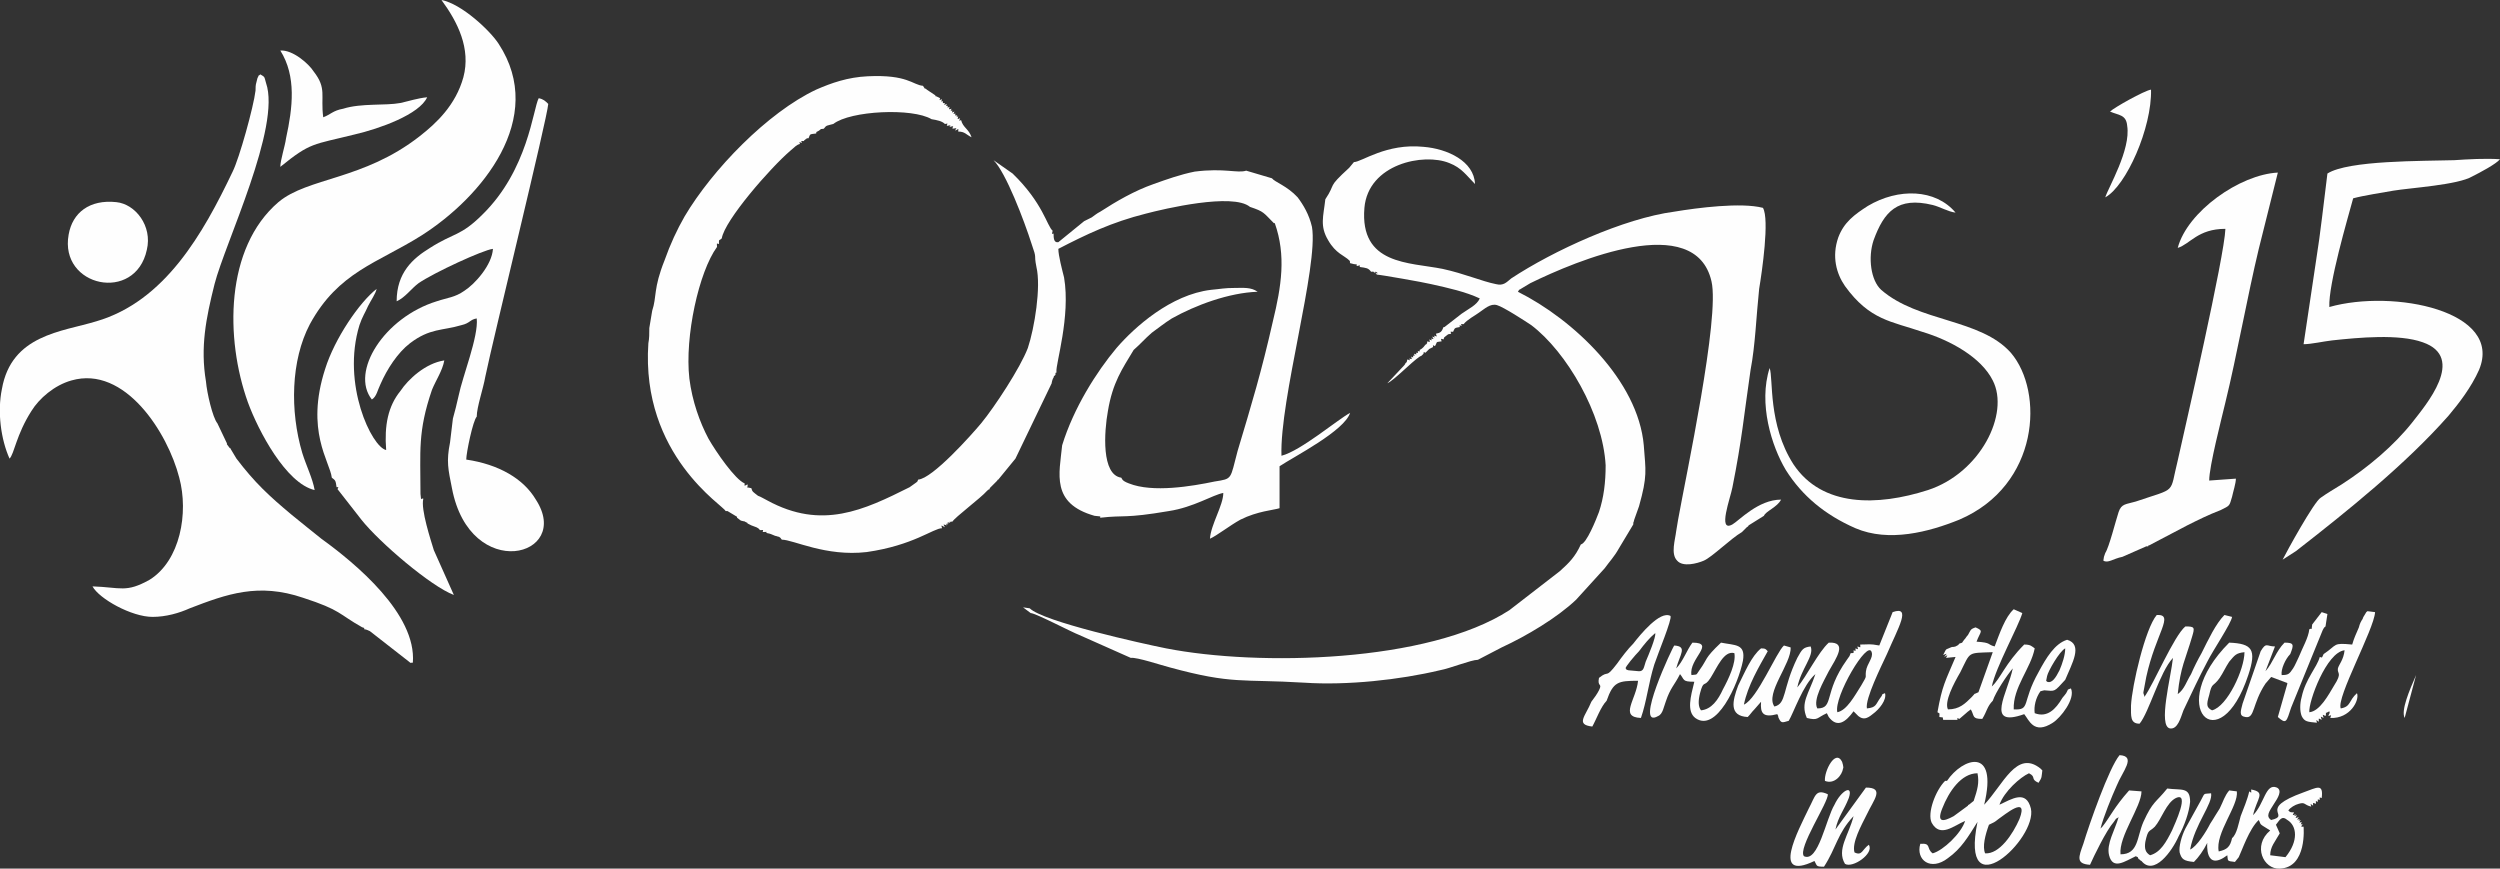 <?xml version="1.0" encoding="UTF-8"?>
<!DOCTYPE svg PUBLIC "-//W3C//DTD SVG 1.1//EN" "http://www.w3.org/Graphics/SVG/1.1/DTD/svg11.dtd">
<!-- Creator: CorelDRAW X7 -->
<svg xmlns="http://www.w3.org/2000/svg" xml:space="preserve" width="100%" height="100%" version="1.1" style="shape-rendering:geometricPrecision; text-rendering:geometricPrecision; image-rendering:optimizeQuality; fill-rule:evenodd; clip-rule:evenodd"
viewBox="0 0 2622 911"
 xmlns:xlink="http://www.w3.org/1999/xlink">
 <rect x="0" y="0" width="2622" height="911" fill="#333333" stroke="none"/>
 <defs>
  <style type="text/css">
   <![CDATA[
    .fil0 {fill:#FEFEFE}
   ]]>
  </style>
 </defs>
 <g id="Layer_x0020_1">
  <g id="_1072331914240">
   <g>
    <g>
     <path class="fil0" d="M684 326l-3 18c0,6 0,11 -1,16 -8,118 80,171 81,176 1,0 1,0 2,0l10 6c0,1 0,1 0,1l4 3c7,2 0,-1 6,2 0,0 1,0 1,1l4 2c5,2 7,2 9,5 5,0 3,-1 3,2 6,0 3,-1 4,1 5,1 4,1 9,3 1,0 3,1 4,1 3,2 1,1 3,3 12,0 46,18 89,13 49,-7 70,-25 79,-25 -1,-4 -1,-3 3,-1 -2,-4 -2,-3 2,-2 -1,-3 -2,-2 1,-1 4,-6 -5,2 2,-2 4,-2 -5,0 3,-1 2,-4 30,-25 36,-32 2,-2 1,-1 3,-2 0,-1 0,-1 0,-1l8 -8c0,0 0,-1 1,-1l18 -22 38 -79c0,-1 1,-5 2,-6 1,-4 0,0 2,-3 0,-1 0,-1 0,-2 1,0 1,0 1,-1 -1,-8 15,-58 8,-99 -2,-8 -6,-23 -6,-30 29,-15 56,-28 92,-37 19,-5 91,-22 109,-7 15,5 14,6 25,17l1 0c12,34 7,66 -2,103 -12,53 -22,86 -37,136 -8,30 -5,29 -24,32 -24,5 -65,12 -90,2 -8,-3 -7,-5 -8,-6 -21,-3 -18,-48 -14,-70 5,-30 15,-44 27,-64 8,-7 11,-11 19,-18 7,-5 13,-10 21,-15 25,-14 60,-27 90,-28 -7,-5 -15,-4 -24,-4 -11,0 -14,1 -25,2 -42,5 -80,39 -99,61 -21,25 -45,63 -57,102 -3,30 -12,61 34,74 9,1 5,0 6,2 26,-3 25,1 72,-7 26,-4 46,-17 57,-19 0,13 -13,33 -14,48 7,-3 21,-14 32,-20 18,-9 35,-10 41,-12l0 -44c15,-10 68,-37 74,-56 -13,7 -52,40 -72,45 -2,-59 39,-199 32,-240 -3,-13 -9,-23 -15,-31 -11,-12 -24,-16 -27,-20l-27 -8c-9,3 -23,-3 -54,1 -15,3 -29,8 -43,13 -20,7 -39,18 -56,29 -4,2 -6,4 -9,6l-8 4 -27 22c-5,1 -5,-5 -5,-9 -2,0 -2,2 -1,-3 -6,-5 -10,-29 -42,-60l-20 -14c13,13 32,63 40,88 6,17 2,9 5,24 5,21 -2,64 -9,85 -8,21 -35,62 -49,79 -10,12 -51,58 -66,59 -2,4 0,1 -2,3l-7 5c-48,24 -92,45 -149,14 -4,-2 -7,-4 -10,-5 -5,-4 -6,-4 -7,-8 -8,-2 -3,1 -4,-4 -4,2 -3,2 -3,-1 -10,-4 -30,-33 -38,-47 -9,-17 -17,-39 -20,-63 -5,-44 10,-112 29,-138 0,-4 -1,-4 2,-3 0,-6 0,-3 3,-6 3,-19 51,-74 72,-92 0,0 0,0 0,0 5,-4 6,-6 10,-7 -1,-3 -1,-2 2,-1 -1,-3 -1,-2 2,-2 1,-2 0,0 2,-2 0,0 1,0 1,-1 1,0 1,0 2,0 2,-5 1,-4 8,-5 1,-3 -2,0 3,-3 4,-3 0,-1 5,-2 3,-4 3,-3 10,-5 18,-14 83,-17 103,-5 6,1 11,2 14,5 3,0 3,-2 2,2 7,-1 3,-1 3,1 6,-1 3,-1 3,2 7,-1 3,-1 3,2 4,-2 3,-3 3,1 7,0 8,3 14,6 -3,-9 -9,-10 -11,-18 -3,1 -2,1 -1,-2 -3,1 -3,2 -2,-2 -3,1 -2,2 -1,-1 -3,0 -2,1 -2,-2 -3,1 -2,1 -1,-2 -3,1 -3,2 -2,-1 -3,0 -2,1 -1,-2 -3,1 -3,1 -2,-2 -3,1 -2,2 -2,-1 -2,0 -2,1 -1,-2 -3,1 -3,2 -2,-1 -3,0 -2,1 -2,-2 -2,1 -2,1 -1,-2 -3,1 -3,2 -2,-1l-4 -2c-1,0 -1,0 -1,-1l-9 -6c0,0 0,0 -1,-1 0,0 0,0 -1,0l-2 -3c-11,-1 -16,-12 -58,-10 -21,1 -38,7 -54,14 -51,24 -109,84 -138,133 -8,14 -15,29 -21,46 -12,30 -8,38 -13,53z"/>
     <path class="fil0" d="M1420 170l-5 6c-24,22 -13,15 -25,33 -2,18 -6,28 3,43 8,14 17,16 22,21 2,2 0,0 1,3l4 1c6,1 2,-1 3,2 5,-1 3,-1 3,1 7,1 9,1 12,5 8,0 -1,-1 4,1 8,3 -4,-5 2,2 3,0 49,8 57,10 18,4 36,8 51,15 -3,7 -12,11 -19,16l-18 14c0,0 0,0 -1,0 -2,5 -3,6 -8,7 1,4 2,3 -2,2 1,3 2,2 -2,1 2,3 2,3 -1,2 1,3 1,2 -2,1 1,3 1,3 -2,2 -1,3 1,0 -1,3 -1,0 -2,2 -3,3 -1,1 -2,2 -4,3 0,2 0,2 -2,1 0,3 1,2 -2,2 1,2 1,2 -2,1 1,3 1,2 -1,2 0,3 1,2 -2,1 1,3 1,3 -2,2 1,3 2,2 -2,1 -1,4 0,2 -2,4 0,1 -2,3 -3,4l-16 17c7,-3 25,-22 34,-28l2 -1 2 -2c0,-2 0,-2 2,-1l4 -4 2 -1 2 -1c0,-3 -1,-2 2,-1 3,-5 0,-4 7,-5 -1,-3 -1,-3 2,-2 1,-2 -1,-1 3,-4 3,-2 0,-1 5,-2 -1,-3 -1,-2 2,-2 2,-4 1,-4 7,-5 0,-3 -1,-2 2,-1 -1,-3 -1,-2 2,-2 4,-5 12,-9 16,-12 6,-4 12,-10 19,-8 7,2 30,17 36,21 37,28 75,93 78,147 0,18 -2,34 -7,49 -3,8 -13,33 -19,34 -6,13 -12,19 -22,28l-53 41c-85,55 -263,59 -360,40 -25,-5 -129,-28 -143,-42l-7 -1 8 6c5,0 43,20 51,23l54 24c6,-1 33,8 41,10 66,18 75,12 141,16 45,3 100,-3 142,-13 11,-2 33,-11 40,-11l25 -13c26,-12 58,-31 78,-50l30 -33c5,-7 10,-12 15,-21l15 -25c0,-4 0,0 1,-5l5 -14c9,-32 7,-37 5,-64 -6,-68 -74,-132 -132,-161 4,-6 -1,0 3,-3l10 -6c49,-24 173,-76 190,-2 9,38 -27,205 -35,250l-2 12c-1,9 -6,24 1,31 6,7 21,3 28,0 9,-4 28,-23 40,-30l5 -5c1,-1 1,0 2,-2l16 -10c2,-5 14,-9 18,-17 -24,0 -44,22 -51,26 -16,9 -2,-28 0,-39 10,-50 12,-75 19,-123 5,-26 6,-57 9,-85 3,-18 11,-73 4,-85 -23,-6 -69,0 -93,4 -53,7 -127,41 -171,70 -5,4 -8,8 -16,6 -15,-3 -33,-11 -56,-16 -35,-7 -87,-4 -82,-64 4,-46 62,-58 89,-47 13,5 18,13 27,22 -1,-24 -29,-37 -54,-39 -39,-4 -65,16 -73,16z"/>
     <path class="fil0" d="M2416 361c8,0 21,-3 30,-4 28,-3 70,-7 95,2 46,16 3,66 -11,84 -19,24 -46,47 -74,65 -8,5 -15,9 -22,14 -7,4 -36,57 -40,65l14 -9c54,-42 115,-91 160,-142 11,-13 24,-30 32,-48 26,-62 -90,-85 -157,-66 -1,-24 19,-92 25,-114 11,-3 31,-6 42,-8 18,-3 68,-6 83,-15 8,-4 25,-13 29,-18 -16,-1 -33,0 -48,1 -33,1 -111,0 -133,14 -4,31 -7,61 -12,92l-13 87z"/>
     <path class="fil0" d="M1856 386c-12,37 2,82 17,107 17,27 41,47 73,61 35,15 77,4 109,-9 84,-36 89,-134 54,-175 -32,-36 -97,-32 -136,-66 -11,-10 -14,-34 -8,-52 11,-30 25,-46 62,-37 8,2 16,7 24,8 -21,-25 -60,-26 -92,-7 -14,9 -25,17 -31,33 -7,20 -2,38 7,51 26,36 49,37 81,48 30,9 62,27 74,51 18,35 -13,97 -68,115 -53,17 -111,18 -141,-27 -27,-42 -21,-90 -25,-101z"/>
     <path class="fil0" d="M2208 580c-2,6 -1,2 -2,8 5,3 10,-2 20,-4l25 -11c1,0 1,0 2,0 0,-1 0,-1 1,-1l40 -21c12,-6 22,-11 35,-16 10,-5 9,-4 12,-14 1,-5 4,-14 4,-19l-28 2c0,-15 13,-65 17,-82 12,-49 23,-111 35,-161l20 -80c-40,2 -95,41 -105,79 13,-4 21,-20 50,-20 -1,29 -42,207 -50,243 -9,36 0,28 -44,43 -10,3 -15,2 -18,11 -3,9 -10,37 -14,43z"/>
     <path class="fil0" d="M2208 207c22,-12 49,-73 48,-113 -7,1 -39,19 -43,23 9,4 17,3 18,15 4,25 -20,65 -23,75z"/>
    </g>
    <g>
     <path class="fil0" d="M1927 747c-4,-16 32,-77 36,-63 2,6 -5,12 -6,20 -1,8 2,3 -5,15 -7,11 -15,26 -25,28zm24 -71c0,4 1,3 -3,2 1,4 1,3 -2,2 0,3 1,3 -2,2 0,3 1,3 -3,3 -2,5 0,1 -4,7 -25,35 -13,51 -31,51 -5,-9 7,-29 12,-39 8,-14 20,-31 0,-30 -11,10 -23,35 -33,47 4,-20 18,-33 14,-43 -8,1 -9,3 -14,12 -16,33 -11,48 -24,51 -10,-14 18,-45 17,-62l-7 -2c-8,7 -28,56 -42,62 4,-20 16,-40 25,-56 -2,-2 -2,-3 -7,-3 -10,8 -17,25 -24,39 -6,16 -10,32 10,33 3,-3 4,-5 7,-8l7 -8c-1,12 2,17 17,13l1 2c0,0 0,1 0,1 3,7 4,6 11,4 5,-8 15,-38 28,-49 -7,21 -16,30 -9,46 12,3 10,0 21,-5l2 4c9,12 18,5 26,-6 3,3 1,1 3,3l2 2c5,4 9,3 15,-2 7,-5 15,-15 13,-22 -5,2 -1,0 -5,5 -5,7 -4,10 -14,11 -2,-10 15,-44 21,-57 12,-28 26,-51 6,-44l-14 35c-11,-2 -10,-1 -20,-1z"/>
     <path class="fil0" d="M2147 715c0,0 -1,-1 -1,-1l1 -5c1,-5 13,-26 19,-29 0,7 -3,16 -6,23 -4,8 -8,14 -13,12zm-104 29c-4,-8 6,-27 13,-39 11,-22 7,-20 34,-21l-15 42c-8,4 -1,-1 -7,5 -7,7 -13,13 -25,13zm12 -69c-2,2 0,1 -4,3 -3,1 -3,0 -5,1 -6,3 -4,0 -8,8 5,-2 4,-2 1,2 4,-2 4,-3 2,1l10 -1c-11,26 -14,30 -19,58 3,2 2,0 2,5 5,1 3,-1 4,3l15 0c0,-3 -1,-2 2,-1l7 -6c2,-2 4,-3 5,-4 4,7 1,10 12,10 5,-8 5,-13 11,-19 3,-9 15,-27 21,-34 -5,25 -30,63 12,48 5,6 10,22 30,9 8,-5 24,-25 19,-36 -5,2 -2,0 -5,5 0,0 -3,4 -4,5 -7,12 -16,21 -29,16 -1,-7 1,-16 6,-23l4 -1c12,1 10,2 22,-11 7,-17 19,-37 2,-42 -13,4 -22,19 -30,34 -18,32 -8,40 -26,39 -1,-23 18,-43 22,-64 -3,-2 -4,-4 -11,-4 -20,20 -25,36 -34,44 4,-20 28,-63 32,-77l-9 -4c-9,8 -15,26 -20,39 -8,-2 -3,-4 -19,-5 4,-11 8,-11 -1,-15 -6,2 -5,3 -8,8 -2,2 -2,3 -4,5 -4,5 0,2 -5,4z"/>
     <path class="fil0" d="M2279 690c-2,20 -16,72 -3,74 8,1 11,-11 14,-19 9,-19 16,-34 25,-51 6,-12 25,-40 26,-47l-8 -2c-9,9 -17,26 -24,40 -4,7 -8,15 -11,22 -5,8 -7,16 -14,21 3,-29 8,-36 15,-60 3,-10 3,-11 -7,-11 -12,10 -33,60 -43,74 0,0 0,-1 0,-1l-1 -3c0,0 0,-1 0,-1l3 -16c10,-46 30,-66 11,-65 -12,14 -26,74 -27,95 0,11 -1,19 9,19 10,-12 21,-54 35,-69z"/>
     <path class="fil0" d="M2534 708c-7,16 -16,37 -12,45l12 -45z"/>
     <path class="fil0" d="M1784 745c-3,-4 -3,-10 -1,-18 4,-15 4,-5 11,-16 7,-11 14,-29 25,-26 2,10 -6,27 -12,38 -5,11 -12,21 -23,22zm-10 -37c-3,-17 26,-34 1,-34 -6,8 -10,20 -17,27 4,-15 12,-23 -2,-24 -1,0 -43,89 -17,74 5,-2 6,-10 8,-15 5,-15 9,-17 15,-29 5,6 2,8 15,8 -4,16 -8,31 1,38 22,16 45,-35 50,-60 3,-18 -8,-16 -23,-19 -18,17 -14,17 -22,28 -5,7 -2,5 -9,6z"/>
     <path class="fil0" d="M2425 655c-1,8 0,3 -3,5 -1,9 -7,19 -11,29 -2,4 -4,9 -6,12 -4,6 -5,7 -12,7 -1,-6 4,-17 9,-22 4,-10 4,-12 -6,-12 -9,9 -12,21 -20,30l10 -26c-9,0 -9,-5 -15,5l-19 55c-2,8 -4,13 3,14 10,2 7,-14 21,-35l6 -7 16 6c0,0 1,0 1,1l-10 35c9,8 9,5 14,-10l33 -81c2,-4 1,-2 3,-4l2 -13 -6 -2 -10 13z"/>
     <path class="fil0" d="M1705 701c-1,-1 10,-14 14,-18 6,-8 11,-14 17,-19 1,4 -7,23 -10,30 -2,6 -2,10 -7,10l-11 -1c-6,-2 0,1 -3,-2zm-36 35c-6,15 -17,24 1,26 4,-7 9,-21 15,-27 7,-20 12,-21 33,-21 -2,20 -20,38 3,39 6,-17 8,-37 14,-56 4,-12 19,-48 17,-51 -11,-6 -32,20 -39,29 -6,6 -12,14 -17,21 -13,17 -8,6 -19,15 -2,10 4,5 0,13 -2,4 -5,8 -8,12z"/>
     <path class="fil0" d="M2422 747c-1,-11 18,-63 37,-65 -1,10 -6,15 -7,19 -1,6 5,4 -4,18 -6,10 -15,27 -26,28zm15 -61c-2,4 -1,4 -4,3 -3,11 -15,23 -19,42 -2,7 -2,15 0,20 3,6 6,6 16,7 -1,-4 -1,-3 2,-1 0,-4 -1,-4 3,-2 -1,-4 -2,-4 2,-2 -1,-4 -2,-4 2,-2 2,-6 -3,-1 4,-5 1,3 0,1 -1,5 4,-1 3,-2 2,2 21,1 31,-19 28,-26 -9,8 -6,14 -17,16 -5,-11 35,-83 36,-101l-8 -1c-2,2 0,-1 -3,4 0,0 -2,3 -2,4 -2,3 -3,5 -4,9 -3,7 -5,11 -7,18 -21,-2 -15,0 -30,10z"/>
     <path class="fil0" d="M2320 745c-6,-3 -6,-6 -3,-16 3,-14 4,-8 11,-18 4,-6 6,-11 10,-17 6,-7 7,-9 16,-10 0,18 -18,57 -34,61zm18 -71c-68,68 -10,125 20,34 9,-27 4,-33 -20,-34z"/>
    </g>
    <g>
     <path class="fil0" d="M2082 895c-3,-7 0,-19 4,-30 6,-3 5,-2 10,-6 6,-4 32,-26 22,0 -7,16 -21,37 -36,36zm-17 -51c0,0 -1,0 -1,1l-15 11c-11,6 -18,7 -12,-8 7,-18 20,-37 37,-37 2,10 0,17 -4,29l-5 4zm-23 -25l-2 0c-10,10 -19,34 -14,44 9,16 23,3 35,-2 -4,13 -23,31 -34,34 -7,-5 -1,-11 -13,-10 -5,17 11,29 29,15 14,-10 21,-22 31,-38 -19,93 63,18 56,-14 -5,-20 -20,-10 -33,-4 5,-14 22,-29 31,-33 8,4 1,6 10,10 4,-6 3,-6 4,-13l-2 -2c-25,-20 -39,17 -59,38 15,-62 -23,-49 -39,-25z"/>
     <path class="fil0" d="M2399 860c10,6 12,22 -2,39l-16 -2c0,-9 5,-14 10,-23l-4 -9c4,-5 6,-10 12,-5zm-38 -32c0,4 1,4 -2,2 -2,9 -6,18 -9,26 -2,7 -4,19 -9,23 -2,9 -5,12 -14,14 -4,-19 21,-48 19,-63l-8 -1c-5,6 -6,11 -10,19 -4,6 -6,10 -10,16 -4,8 -14,24 -21,27 5,-27 24,-48 22,-59 -9,1 -6,-1 -11,8l-16 29c-4,8 -7,19 -6,25 2,7 4,9 15,10 5,-5 10,-12 14,-20 0,0 -3,31 21,13 1,6 -1,6 8,7l4 -5c3,-6 11,-30 21,-39 2,4 1,4 4,6l8 5c-19,16 -7,41 10,40 29,-1 25,-44 25,-44 -3,0 -3,1 -1,-3 -3,1 -2,2 -1,-2 -3,1 -3,2 -1,-2 -3,1 -3,2 -1,-1 -4,1 -3,1 -1,-2 -4,1 -4,2 -2,-2 -4,1 -4,2 -1,-1 -4,1 -4,2 -2,-2 -4,0 -4,0 -6,-2 2,-3 7,-6 11,-7 7,-2 5,1 13,3 -1,-4 -1,-3 2,-1 0,-4 -1,-3 3,-2 0,-4 -1,-3 2,-2 0,-3 -1,-3 2,-2 0,-3 -1,-3 2,-2 2,-16 -5,-11 -19,-6 -50,18 -12,24 -34,29 -6,-4 -2,-9 3,-17 4,-6 9,-14 3,-17 -12,-5 -13,17 -25,29 4,-18 14,-24 -2,-27z"/>
     <path class="fil0" d="M2255 897c-5,-3 -6,-7 -5,-14 3,-14 4,-10 10,-16 7,-8 12,-25 22,-30 15,-7 -1,27 -4,34 -6,12 -12,23 -23,26zm-52 -28c3,-12 12,-34 17,-45 6,-15 21,-31 3,-32 -11,13 -32,73 -38,93 -5,14 -8,21 7,22 4,-9 17,-36 25,-45 5,-7 0,-1 5,-5 -4,14 -13,28 -10,40 4,16 17,6 28,1 4,2 1,0 3,3 1,0 2,2 3,2 13,16 32,-10 39,-26 6,-11 11,-25 12,-36 0,-16 -9,-12 -24,-14 -12,15 -15,13 -25,35 -7,16 -5,34 -24,34 -2,-19 22,-50 22,-66l-13 -1c-16,18 -20,28 -28,38l-2 2z"/>
     <path class="fil0" d="M1925 870c3,-14 9,-20 14,-33 5,-15 -8,-8 -15,7 -9,15 -17,61 -32,54 -7,-8 26,-57 25,-65 -13,-6 -13,2 -20,15 -11,23 -40,77 6,55 3,5 1,6 10,6 13,-20 14,-35 31,-53 -5,20 -18,35 -9,50 8,5 31,-11 25,-20 -7,5 -7,12 -15,8 -3,-10 7,-28 13,-40 7,-15 19,-28 -1,-28l-32 44z"/>
     <path class="fil0" d="M1914 819c10,4 18,-6 19,-13 1,-1 -1,-7 -1,-7 -7,-14 -19,10 -18,20z"/>
    </g>
   </g>
   <g>
    <path class="fil0" d="M380 658c1,0 1,0 2,1 1,3 -2,-1 6,3l41 32c3,2 -1,1 4,1 4,-51 -60,-104 -96,-130 -9,-7 -21,-17 -31,-25 -24,-20 -39,-34 -58,-59l-6 -10c0,-1 -1,-1 -1,-1l-3 -4c0,-1 0,-1 0,-1l-10 -21c-5,-6 -11,-32 -12,-44 -6,-36 0,-66 9,-102 11,-43 70,-165 54,-211 -2,-7 -1,-6 -6,-9 -3,3 0,-2 -3,4 0,0 -1,4 -1,4 -1,3 -1,6 -1,9 -2,17 -17,71 -24,85 -31,65 -71,136 -143,157 -36,11 -89,14 -99,71 -5,24 -1,53 8,73 5,-5 7,-25 23,-50 8,-13 24,-27 42,-32 56,-16 101,55 113,102 10,37 1,87 -31,107 -25,14 -30,8 -60,7 7,13 41,32 63,32 14,0 28,-4 39,-9 39,-15 72,-27 119,-11 40,13 37,17 62,31z"/>
    <path class="fil0" d="M463 0c17,23 31,51 23,81 -8,29 -28,48 -46,62 -59,46 -117,43 -148,69 -56,48 -56,143 -32,210 11,30 40,85 70,92 -2,-12 -9,-26 -13,-39 -13,-44 -12,-97 8,-135 30,-55 71,-64 117,-93 63,-40 132,-123 81,-201 -9,-14 -39,-42 -60,-46z"/>
    <path class="fil0" d="M481 415c-2,9 -4,17 -6,24 -1,8 -2,17 -3,25 -4,20 -2,28 2,48 19,100 127,72 88,12 -13,-22 -39,-37 -73,-42 0,-7 7,-41 11,-45 0,-10 7,-30 9,-42 8,-39 65,-271 66,-286 -3,-3 -5,-5 -10,-6 -6,11 -11,75 -59,122 -23,23 -30,19 -55,35 -18,11 -35,26 -35,56 9,-4 15,-13 23,-19 16,-11 68,-35 78,-36 -1,17 -19,37 -30,44 -10,7 -17,7 -29,11 -55,17 -91,74 -68,103 5,-3 6,-10 9,-16 7,-16 18,-33 31,-43 21,-16 34,-13 54,-19 9,-2 9,-6 16,-7 2,19 -15,61 -19,81z"/>
    <path class="fil0" d="M348 501c4,3 4,3 5,10 3,0 2,-1 1,2l25 32c19,24 73,70 97,79l-21 -47c-3,-10 -14,-43 -11,-54 -3,-1 -2,4 -3,-5 0,-45 -3,-65 12,-109 4,-10 11,-20 13,-31 -20,3 -38,20 -46,32 -13,16 -17,36 -15,62 -15,-3 -47,-69 -28,-131 3,-9 6,-13 9,-20 3,-6 8,-13 9,-18 -18,14 -44,52 -54,84 -21,65 5,97 7,114z"/>
    <path class="fil0" d="M154 262c6,-25 -12,-48 -32,-50 -28,-3 -46,11 -50,34 -10,55 70,72 82,16z"/>
    <path class="fil0" d="M294 53c17,27 13,60 6,92 -1,8 -6,23 -6,30 32,-26 34,-23 78,-34 26,-6 68,-21 76,-39 -10,1 -19,4 -28,6 -16,3 -41,0 -60,6 -11,2 -13,6 -21,9 -3,-23 4,-30 -10,-48 -5,-8 -22,-23 -35,-22z"/>
   </g>
  </g>
 </g>
</svg>
